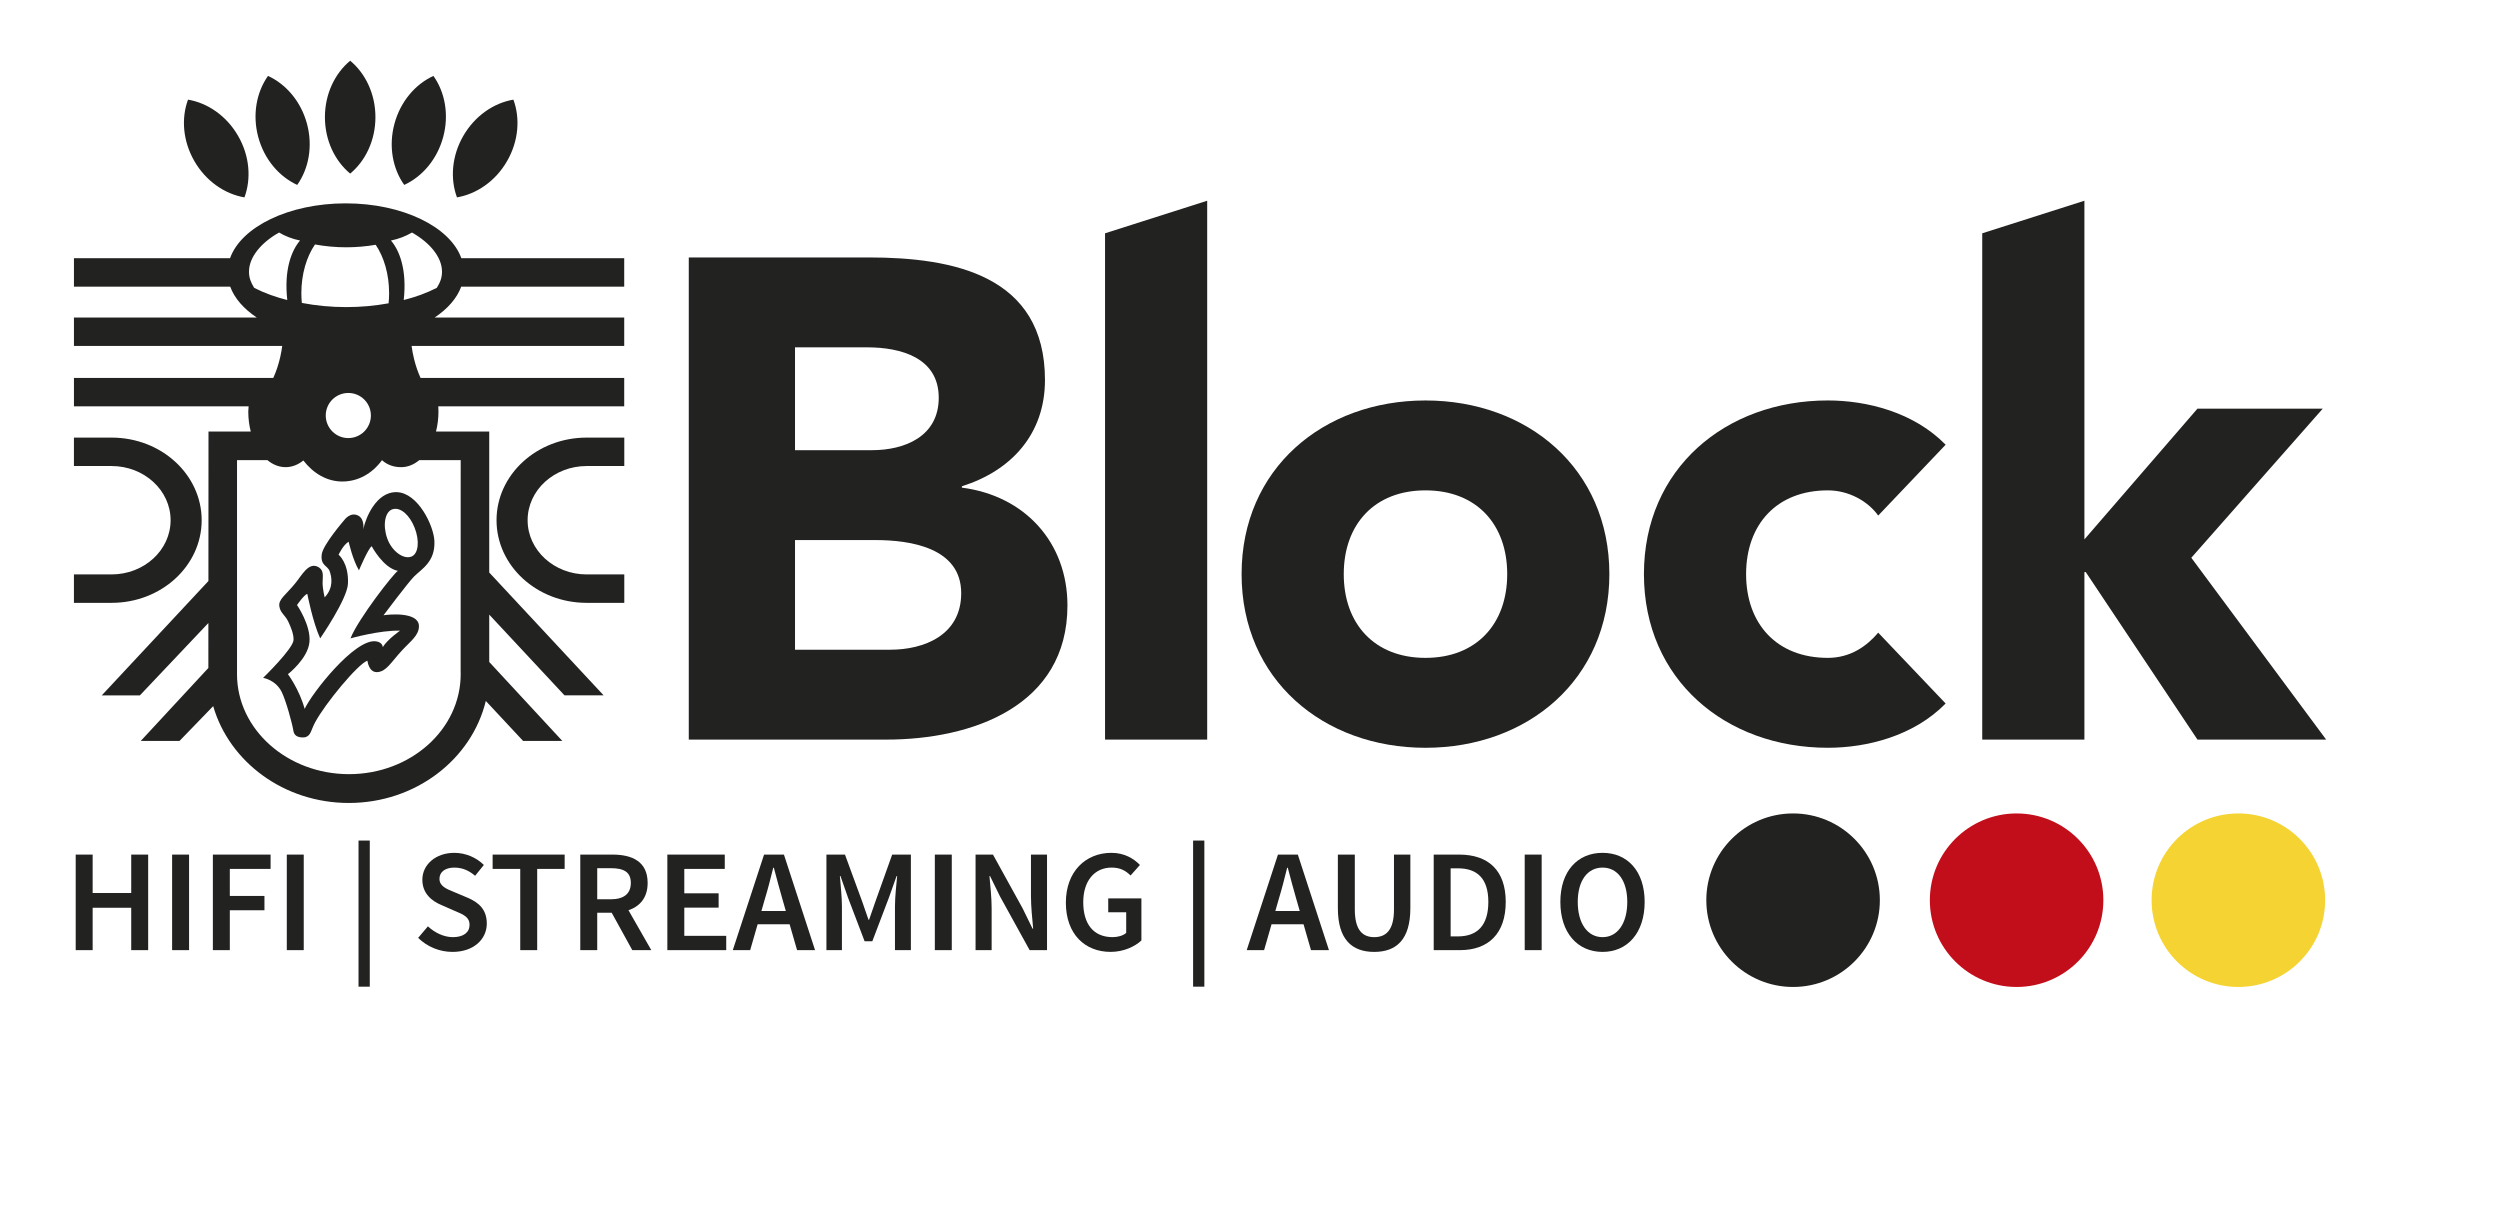 <?xml version="1.0" encoding="utf-8"?>
<!-- Generator: Adobe Illustrator 16.2.1, SVG Export Plug-In . SVG Version: 6.00 Build 0)  -->
<!DOCTYPE svg PUBLIC "-//W3C//DTD SVG 1.1//EN" "http://www.w3.org/Graphics/SVG/1.1/DTD/svg11.dtd">
<svg version="1.1" id="Ebene_1" xmlns:x="http://ns.adobe.com/Extensibility/1.0/" xmlns:i="http://ns.adobe.com/AdobeIllustrator/10.0/" xmlns:graph="http://ns.adobe.com/Graphs/1.0/"
	 xmlns="http://www.w3.org/2000/svg" xmlns:xlink="http://www.w3.org/1999/xlink" x="0px" y="0px" width="229.119px"
	 height="111.455px" viewBox="0 0 229.119 111.455" enable-background="new 0 0 229.119 111.455" xml:space="preserve">
<g>
	<path fill="#222221" d="M63.125,23.594h16.479c7.739,0,16.165,1.623,16.165,11.235c0,4.93-3.059,8.302-7.614,9.736v0.126
		c5.805,0.748,9.674,5.054,9.674,10.795c0,9.237-8.738,12.296-16.603,12.296H63.125V23.594L63.125,23.594L63.125,23.594z
		 M72.861,41.258h7.055c2.995,0,6.117-1.249,6.117-4.807c0-3.682-3.495-4.618-6.555-4.618h-6.617V41.258L72.861,41.258
		L72.861,41.258z M72.861,59.544H81.6c3.06,0,6.492-1.312,6.492-5.18c0-4.182-4.681-4.868-7.864-4.868h-7.366V59.544L72.861,59.544
		L72.861,59.544z"/>
	<polygon fill="#222221" points="101.275,21.381 110.636,18.397 110.636,67.783 101.275,67.783 101.275,21.381 101.275,21.381 	"/>
	<path fill="#222221" d="M130.641,36.702c9.363,0,16.853,6.241,16.853,15.914c0,9.674-7.489,15.917-16.853,15.917
		c-9.361,0-16.852-6.242-16.852-15.917C113.789,42.943,121.279,36.702,130.641,36.702L130.641,36.702L130.641,36.702z
		 M130.641,60.292c4.683,0,7.491-3.12,7.491-7.676c0-4.556-2.809-7.675-7.491-7.675c-4.681,0-7.489,3.12-7.489,7.675
		C123.151,57.172,125.96,60.292,130.641,60.292L130.641,60.292L130.641,60.292z"/>
	<path fill="#222221" d="M172.134,47.25c-0.937-1.31-2.685-2.309-4.618-2.309c-4.683,0-7.49,3.12-7.49,7.675
		c0,4.556,2.808,7.676,7.49,7.676c2.061,0,3.559-1.061,4.618-2.309l6.179,6.491c-2.933,2.996-7.238,4.058-10.797,4.058
		c-9.362,0-16.854-6.242-16.854-15.917c0-9.672,7.491-15.914,16.854-15.914c3.559,0,7.864,1.062,10.797,4.057L172.134,47.25
		L172.134,47.25L172.134,47.25z"/>
	<polygon fill="#222221" points="181.667,21.381 191.031,18.397 191.031,49.433 201.392,37.451 212.877,37.451 200.828,51.118 
		213.188,67.783 201.392,67.783 191.154,52.428 191.031,52.428 191.031,67.783 181.667,67.783 181.667,21.381 181.667,21.381 	"/>
	<path fill="#222221" d="M32.093,5.565c1.402,1.163,2.314,3.045,2.314,5.172c0,2.126-0.912,4.01-2.314,5.173
		c-1.403-1.163-2.315-3.047-2.315-5.173C29.778,8.611,30.689,6.729,32.093,5.565L32.093,5.565L32.093,5.565L32.093,5.565z"/>
	<path fill="#222221" d="M39.722,6.957c1.056,1.487,1.448,3.542,0.897,5.594c-0.552,2.053-1.918,3.636-3.574,4.396
		c-1.056-1.485-1.447-3.542-0.898-5.594C36.698,9.3,38.066,7.716,39.722,6.957L39.722,6.957L39.722,6.957L39.722,6.957z"/>
	<path fill="#222221" d="M47.051,9.132c0.634,1.709,0.482,3.795-0.581,5.636c-1.062,1.841-2.795,3.015-4.59,3.322
		c-0.632-1.709-0.481-3.796,0.581-5.638C43.524,10.612,45.254,9.437,47.051,9.132L47.051,9.132L47.051,9.132L47.051,9.132z"/>
	<path fill="#222221" d="M24.562,6.957c-1.052,1.487-1.445,3.542-0.896,5.594c0.548,2.053,1.918,3.636,3.572,4.396
		c1.056-1.485,1.447-3.542,0.899-5.594C27.585,9.3,26.219,7.716,24.562,6.957L24.562,6.957L24.562,6.957L24.562,6.957z"/>
	<g>
		<defs>
			<rect id="SVGID_1_" x="6.775" y="5.565" width="206.413" height="84.888"/>
		</defs>
		<clipPath id="SVGID_2_">
			<use xlink:href="#SVGID_1_"  overflow="visible"/>
		</clipPath>
		<path clip-path="url(#SVGID_2_)" fill="#222221" d="M17.232,9.132c-0.633,1.709-0.479,3.795,0.583,5.636
			c1.062,1.841,2.793,3.015,4.588,3.322c0.633-1.709,0.483-3.796-0.583-5.638C20.76,10.612,19.029,9.437,17.232,9.132L17.232,9.132
			L17.232,9.132L17.232,9.132z"/>
		<path clip-path="url(#SVGID_2_)" fill="#222221" d="M6.775,40.105h3.452c4.56,0,8.255,3.392,8.255,7.572
			c0,4.181-3.696,7.572-8.255,7.572H6.775v-2.604h3.444c2.991,0,5.416-2.224,5.416-4.968c0-2.743-2.425-4.967-5.416-4.967H6.775
			V40.105L6.775,40.105L6.775,40.105L6.775,40.105z"/>
	</g>
	<path fill="#222221" d="M57.215,40.105h-3.453c-4.558,0-8.256,3.392-8.256,7.572c0,4.181,3.698,7.572,8.256,7.572h3.453v-2.604
		h-3.444c-2.991,0-5.416-2.224-5.416-4.968c0-2.743,2.424-4.967,5.416-4.967h3.444V40.105L57.215,40.105L57.215,40.105
		L57.215,40.105z"/>
	<path fill="#222221" d="M27.5,22.043c-0.725-0.148-1.355-0.396-1.927-0.732c-1.639,0.928-2.754,2.254-2.754,3.592
		c0,0.549,0.168,0.981,0.478,1.479c0.974,0.496,1.986,0.851,3.032,1.116C26.014,24.68,26.738,22.924,27.5,22.043L27.5,22.043
		L27.5,22.043L27.5,22.043z M27.619,26.87c0,0.303,0.016,0.602,0.043,0.893c1.312,0.251,2.674,0.382,4.068,0.382
		c1.33,0,2.63-0.119,3.885-0.348c0.03-0.303,0.046-0.613,0.046-0.927c0-1.743-0.47-3.316-1.23-4.437
		c-0.875,0.151-1.779,0.231-2.7,0.231c-0.977,0-1.934-0.088-2.862-0.26C28.099,23.527,27.619,25.112,27.619,26.87L27.619,26.87
		L27.619,26.87L27.619,26.87z M35.829,22.043c0.761,0.881,1.485,2.637,1.171,5.454c1.047-0.265,2.059-0.62,3.031-1.116
		c0.313-0.497,0.478-0.93,0.478-1.479c0-1.338-1.112-2.664-2.754-3.592C37.183,21.647,36.554,21.895,35.829,22.043L35.829,22.043
		L35.829,22.043L35.829,22.043z M38.428,42.169c-0.493,0.412-1.062,0.646-1.667,0.646c-0.641,0-1.239-0.185-1.753-0.639
		c-0.922,1.254-2.212,1.954-3.642,1.954c-1.39,0-2.647-0.735-3.564-1.928c-0.484,0.39-1.037,0.612-1.625,0.612
		c-0.607,0-1.177-0.234-1.671-0.646h-2.783v19.345c0,0.09-0.002,0.181-0.002,0.271c0,5.062,4.615,9.165,10.266,9.165
		c5.651,0,10.234-4.103,10.234-9.165c0-0.09-0.001-0.181-0.005-0.271l0.005-19.345H38.428L38.428,42.169L38.428,42.169
		L38.428,42.169z M29.854,38.079c0,0.575,0.236,1.095,0.614,1.471c0.371,0.368,0.885,0.599,1.453,0.599s1.083-0.23,1.457-0.599
		c0.379-0.376,0.613-0.896,0.613-1.471c0-1.142-0.926-2.065-2.069-2.065C30.78,36.014,29.854,36.938,29.854,38.079L29.854,38.079
		L29.854,38.079L29.854,38.079z M51.536,67.905h-3.594l-3.418-3.664c-1.298,5.352-6.427,9.349-12.556,9.349
		c-5.947,0-10.952-3.765-12.429-8.876l-3.088,3.191h-3.551l6.196-6.689l0.002-4.12l-6.278,6.634H9.326l9.775-10.481l0.007-13.699
		h3.872c-0.146-0.568-0.224-1.184-0.226-1.826c0-0.124,0.027-0.445,0.03-0.482H6.777v-2.606h18.269
		c0.273-0.6,0.49-1.256,0.646-1.952c0.072-0.318,0.129-0.645,0.174-0.978H6.777V29.1h16.752c-1.188-0.793-2.042-1.762-2.432-2.83
		H6.777v-2.606h14.307c1.018-2.87,5.377-5.027,10.599-5.027s9.578,2.158,10.598,5.027h14.927v2.606H42.269
		c-0.39,1.068-1.243,2.037-2.432,2.83h17.371v2.605H37.721c0.058,0.429,0.14,0.846,0.24,1.249c0.149,0.595,0.345,1.159,0.582,1.681
		h18.665v2.606H40.169c0.007,0.159,0.015,0.319,0.015,0.482c0,0.644-0.082,1.258-0.226,1.826h4.879v12.921l10.485,11.258h-3.586
		l-6.899-7.399v4.34L51.536,67.905L51.536,67.905L51.536,67.905L51.536,67.905z"/>
	<path fill-rule="evenodd" clip-rule="evenodd" fill="#222221" d="M26.388,61.788c0,0,1.031,1.361,1.534,3.181
		c0.646-1.423,4.559-6.418,6.505-6.197c0.646,0.074,0.655,0.534,0.655,0.534c0.438-0.719,1.584-1.508,1.584-1.508
		c-1.875-0.051-4.544,0.707-4.544,0.707c0.698-1.784,3.994-6.007,4.344-6.188c-1.342-0.255-2.402-2.258-2.402-2.258
		c-0.333,0.225-1.166,2.209-1.166,2.209c-0.577-0.966-0.946-2.62-0.946-2.62c-0.481,0.261-0.921,1.188-0.921,1.188
		s0.945,0.752,0.859,2.658c-0.062,1.414-2.546,5.011-2.546,5.011c-0.688-1.506-1.179-4.075-1.179-4.075
		c-0.266,0.041-0.945,1.018-0.945,1.018s1.287,1.867,1.141,3.398C28.214,60.373,26.388,61.788,26.388,61.788L26.388,61.788
		L26.388,61.788L26.388,61.788z M35.484,49.332c0.424,1.206,1.514,1.962,2.224,1.677c0.646-0.259,0.763-1.438,0.298-2.627
		c-0.469-1.199-1.303-1.909-1.997-1.72C35.271,46.859,35.059,48.126,35.484,49.332L35.484,49.332L35.484,49.332L35.484,49.332z
		 M24.113,62.124c0,0,2.761-2.675,2.791-3.479c0.017-0.551-0.259-1.183-0.461-1.625c-0.313-0.686-0.743-0.809-0.842-1.452
		c-0.099-0.646,0.604-1.055,1.453-2.103c0.569-0.668,1.231-2.056,2.163-1.47c0.499,0.313,0.348,0.843,0.348,1.42
		c0,0.578,0.19,1.334,0.19,1.334c0.836-0.892,0.646-1.866,0.46-2.393c-0.192-0.544-0.858-0.497-0.729-1.551
		c0.104-0.876,2.061-3.137,2.061-3.137s0.567-0.81,1.309-0.399c0.506,0.279,0.466,1.035,0.443,1.246
		c0.007-0.037,0.018-0.093,0.036-0.17c0.166-0.777,1.107-3.307,3.04-3.239c1.931,0.066,3.381,3.072,3.438,4.49
		c0.079,1.906-1.171,2.546-1.871,3.246c-0.538,0.543-2.796,3.549-2.796,3.549c0.436-0.082,3.216-0.351,3.248,0.972
		c0.018,0.877-0.775,1.398-1.577,2.274c-1.015,1.111-1.408,1.895-2.218,1.961s-0.923-1.041-0.927-1.049
		c-0.867,0.296-3.88,3.938-4.798,5.662c-0.386,0.723-0.365,1.177-0.88,1.351c0,0-0.986,0.202-1.104-0.58
		c-0.099-0.645-0.677-2.768-1.079-3.576C25.257,62.297,24.113,62.124,24.113,62.124L24.113,62.124L24.113,62.124L24.113,62.124z"/>
	<path fill="#F4D332" d="M213.093,82.501c0,4.392-3.562,7.952-7.952,7.952c-4.393,0-7.952-3.561-7.952-7.952
		c0-4.39,3.56-7.951,7.952-7.951C209.531,74.55,213.093,78.111,213.093,82.501L213.093,82.501z"/>
	<path fill="#C20E1A" d="M192.767,82.501c0,4.392-3.559,7.952-7.949,7.952c-4.394,0-7.952-3.561-7.952-7.952
		c0-4.39,3.559-7.951,7.952-7.951C189.208,74.55,192.767,78.111,192.767,82.501L192.767,82.501z"/>
	<path fill="#222221" d="M172.284,82.501c0,4.392-3.562,7.952-7.953,7.952s-7.951-3.561-7.951-7.952c0-4.39,3.56-7.951,7.951-7.951
		S172.284,78.111,172.284,82.501L172.284,82.501z"/>
	<polygon fill="#222221" points="6.938,78.321 8.491,78.321 8.491,81.842 12.026,81.842 12.026,78.321 13.579,78.321 13.579,87.078 
		12.026,87.078 12.026,83.194 8.491,83.194 8.491,87.078 6.938,87.078 6.938,78.321 	"/>
	<polygon fill="#222221" points="15.774,78.321 17.328,78.321 17.328,87.078 15.774,87.078 15.774,78.321 	"/>
	<polygon fill="#222221" points="19.509,78.321 24.799,78.321 24.799,79.633 21.062,79.633 21.062,82.111 24.236,82.111 
		24.236,83.423 21.062,83.423 21.062,87.078 19.509,87.078 19.509,78.321 	"/>
	<polygon fill="#222221" points="26.284,78.321 27.837,78.321 27.837,87.078 26.284,87.078 26.284,78.321 	"/>
	<polygon fill="#222221" points="32.858,77.035 33.889,77.035 33.889,90.426 32.858,90.426 32.858,77.035 	"/>
	<path fill="#222221" d="M39.217,84.896c0.629,0.59,1.473,0.992,2.29,0.992c0.977,0,1.526-0.443,1.526-1.126
		c0-0.723-0.562-0.95-1.366-1.285l-1.191-0.523c-0.872-0.36-1.769-1.043-1.769-2.328c0-1.394,1.232-2.465,2.933-2.465
		c1.031,0,2.022,0.429,2.705,1.111l-0.803,0.992c-0.548-0.47-1.151-0.751-1.901-0.751c-0.83,0-1.365,0.389-1.365,1.03
		c0,0.684,0.669,0.938,1.392,1.232l1.179,0.496c1.044,0.441,1.767,1.098,1.767,2.37c0,1.419-1.179,2.599-3.146,2.599
		c-1.179,0-2.317-0.47-3.147-1.286L39.217,84.896L39.217,84.896z"/>
	<polygon fill="#222221" points="47.679,79.633 45.148,79.633 45.148,78.321 51.749,78.321 51.749,79.633 49.232,79.633 
		49.232,87.078 47.679,87.078 47.679,79.633 	"/>
	<path fill="#222221" d="M54.734,82.418h1.232c1.205,0,1.848-0.508,1.848-1.499c0-1.006-0.643-1.353-1.848-1.353h-1.232V82.418
		L54.734,82.418z M57.948,87.078L56.06,83.65h-1.326v3.428h-1.553v-8.757h2.946c1.821,0,3.228,0.643,3.228,2.598
		c0,1.339-0.697,2.143-1.755,2.504l2.089,3.655H57.948L57.948,87.078z"/>
	<polygon fill="#222221" points="61.161,78.321 66.423,78.321 66.423,79.633 62.714,79.633 62.714,81.87 65.86,81.87 65.86,83.182 
		62.714,83.182 62.714,85.767 66.557,85.767 66.557,87.078 61.161,87.078 61.161,78.321 	"/>
	<path fill="#222221" d="M72.019,83.489l-0.308-1.071c-0.268-0.924-0.536-1.928-0.79-2.893h-0.054
		c-0.241,0.978-0.495,1.969-0.777,2.893l-0.308,1.071H72.019L72.019,83.489z M72.367,84.709h-2.932l-0.683,2.369h-1.593l2.866-8.757
		h1.82l2.853,8.757H73.05L72.367,84.709L72.367,84.709z"/>
	<path fill="#222221" d="M75.74,78.321h1.7l1.581,4.312l0.575,1.66h0.054l0.576-1.66l1.54-4.312h1.714v8.757h-1.459v-4.004
		c0-0.816,0.121-1.981,0.2-2.785h-0.053l-0.709,1.995l-1.513,3.978h-0.709l-1.514-3.978l-0.697-1.995h-0.053
		c0.066,0.804,0.187,1.969,0.187,2.785v4.004H75.74V78.321L75.74,78.321z"/>
	<polygon fill="#222221" points="85.675,78.321 87.228,78.321 87.228,87.078 85.675,87.078 85.675,78.321 	"/>
	<path fill="#222221" d="M89.409,78.321h1.594l2.718,4.928l0.911,1.861h0.054c-0.081-0.897-0.201-2.01-0.201-2.986v-3.803h1.472
		v8.757h-1.594l-2.718-4.928l-0.91-1.861h-0.054c0.081,0.925,0.2,1.982,0.2,2.96v3.829h-1.473V78.321L89.409,78.321z"/>
	<path fill="#222221" d="M101.861,78.16c1.219,0,2.062,0.55,2.611,1.111l-0.856,0.965c-0.442-0.429-0.924-0.724-1.741-0.724
		c-1.553,0-2.598,1.206-2.598,3.174c0,1.995,0.938,3.201,2.691,3.201c0.481,0,0.964-0.135,1.246-0.39v-1.889h-1.647v-1.271h3.04
		v3.855c-0.603,0.563-1.634,1.046-2.825,1.046c-2.331,0-4.098-1.607-4.098-4.514C97.684,79.861,99.505,78.16,101.861,78.16
		L101.861,78.16z"/>
	<polygon fill="#222221" points="109.345,77.035 110.376,77.035 110.376,90.426 109.345,90.426 109.345,77.035 	"/>
	<path fill="#222221" d="M119.119,83.489l-0.309-1.071c-0.268-0.924-0.534-1.928-0.789-2.893h-0.055
		c-0.241,0.978-0.495,1.969-0.776,2.893l-0.308,1.071H119.119L119.119,83.489z M119.467,84.709h-2.933l-0.682,2.369h-1.594
		l2.865-8.757h1.82l2.853,8.757h-1.646L119.467,84.709L119.467,84.709z"/>
	<path fill="#222221" d="M122.612,78.321h1.554v5.034c0,1.901,0.724,2.532,1.781,2.532c1.07,0,1.807-0.631,1.807-2.532v-5.034h1.501
		v4.914c0,2.879-1.286,4.005-3.308,4.005c-2.036,0-3.335-1.126-3.335-4.005V78.321L122.612,78.321z"/>
	<path fill="#222221" d="M133.618,85.819c1.769,0,2.785-1.004,2.785-3.16c0-2.142-1.017-3.079-2.785-3.079h-0.67v6.239H133.618
		L133.618,85.819z M131.396,78.321h2.33c2.678,0,4.271,1.445,4.271,4.338c0,2.906-1.594,4.419-4.191,4.419h-2.41V78.321
		L131.396,78.321z"/>
	<polygon fill="#222221" points="139.736,78.321 141.289,78.321 141.289,87.078 139.736,87.078 139.736,78.321 	"/>
	<path fill="#222221" d="M149.136,82.659c0-1.955-0.896-3.146-2.263-3.146c-1.38,0-2.276,1.191-2.276,3.146
		c0,1.969,0.896,3.229,2.276,3.229C148.239,85.888,149.136,84.628,149.136,82.659L149.136,82.659z M143.003,82.659
		c0-2.825,1.58-4.499,3.87-4.499c2.277,0,3.856,1.674,3.856,4.499c0,2.839-1.579,4.581-3.856,4.581
		C144.583,87.24,143.003,85.498,143.003,82.659L143.003,82.659z"/>
</g>
</svg>
